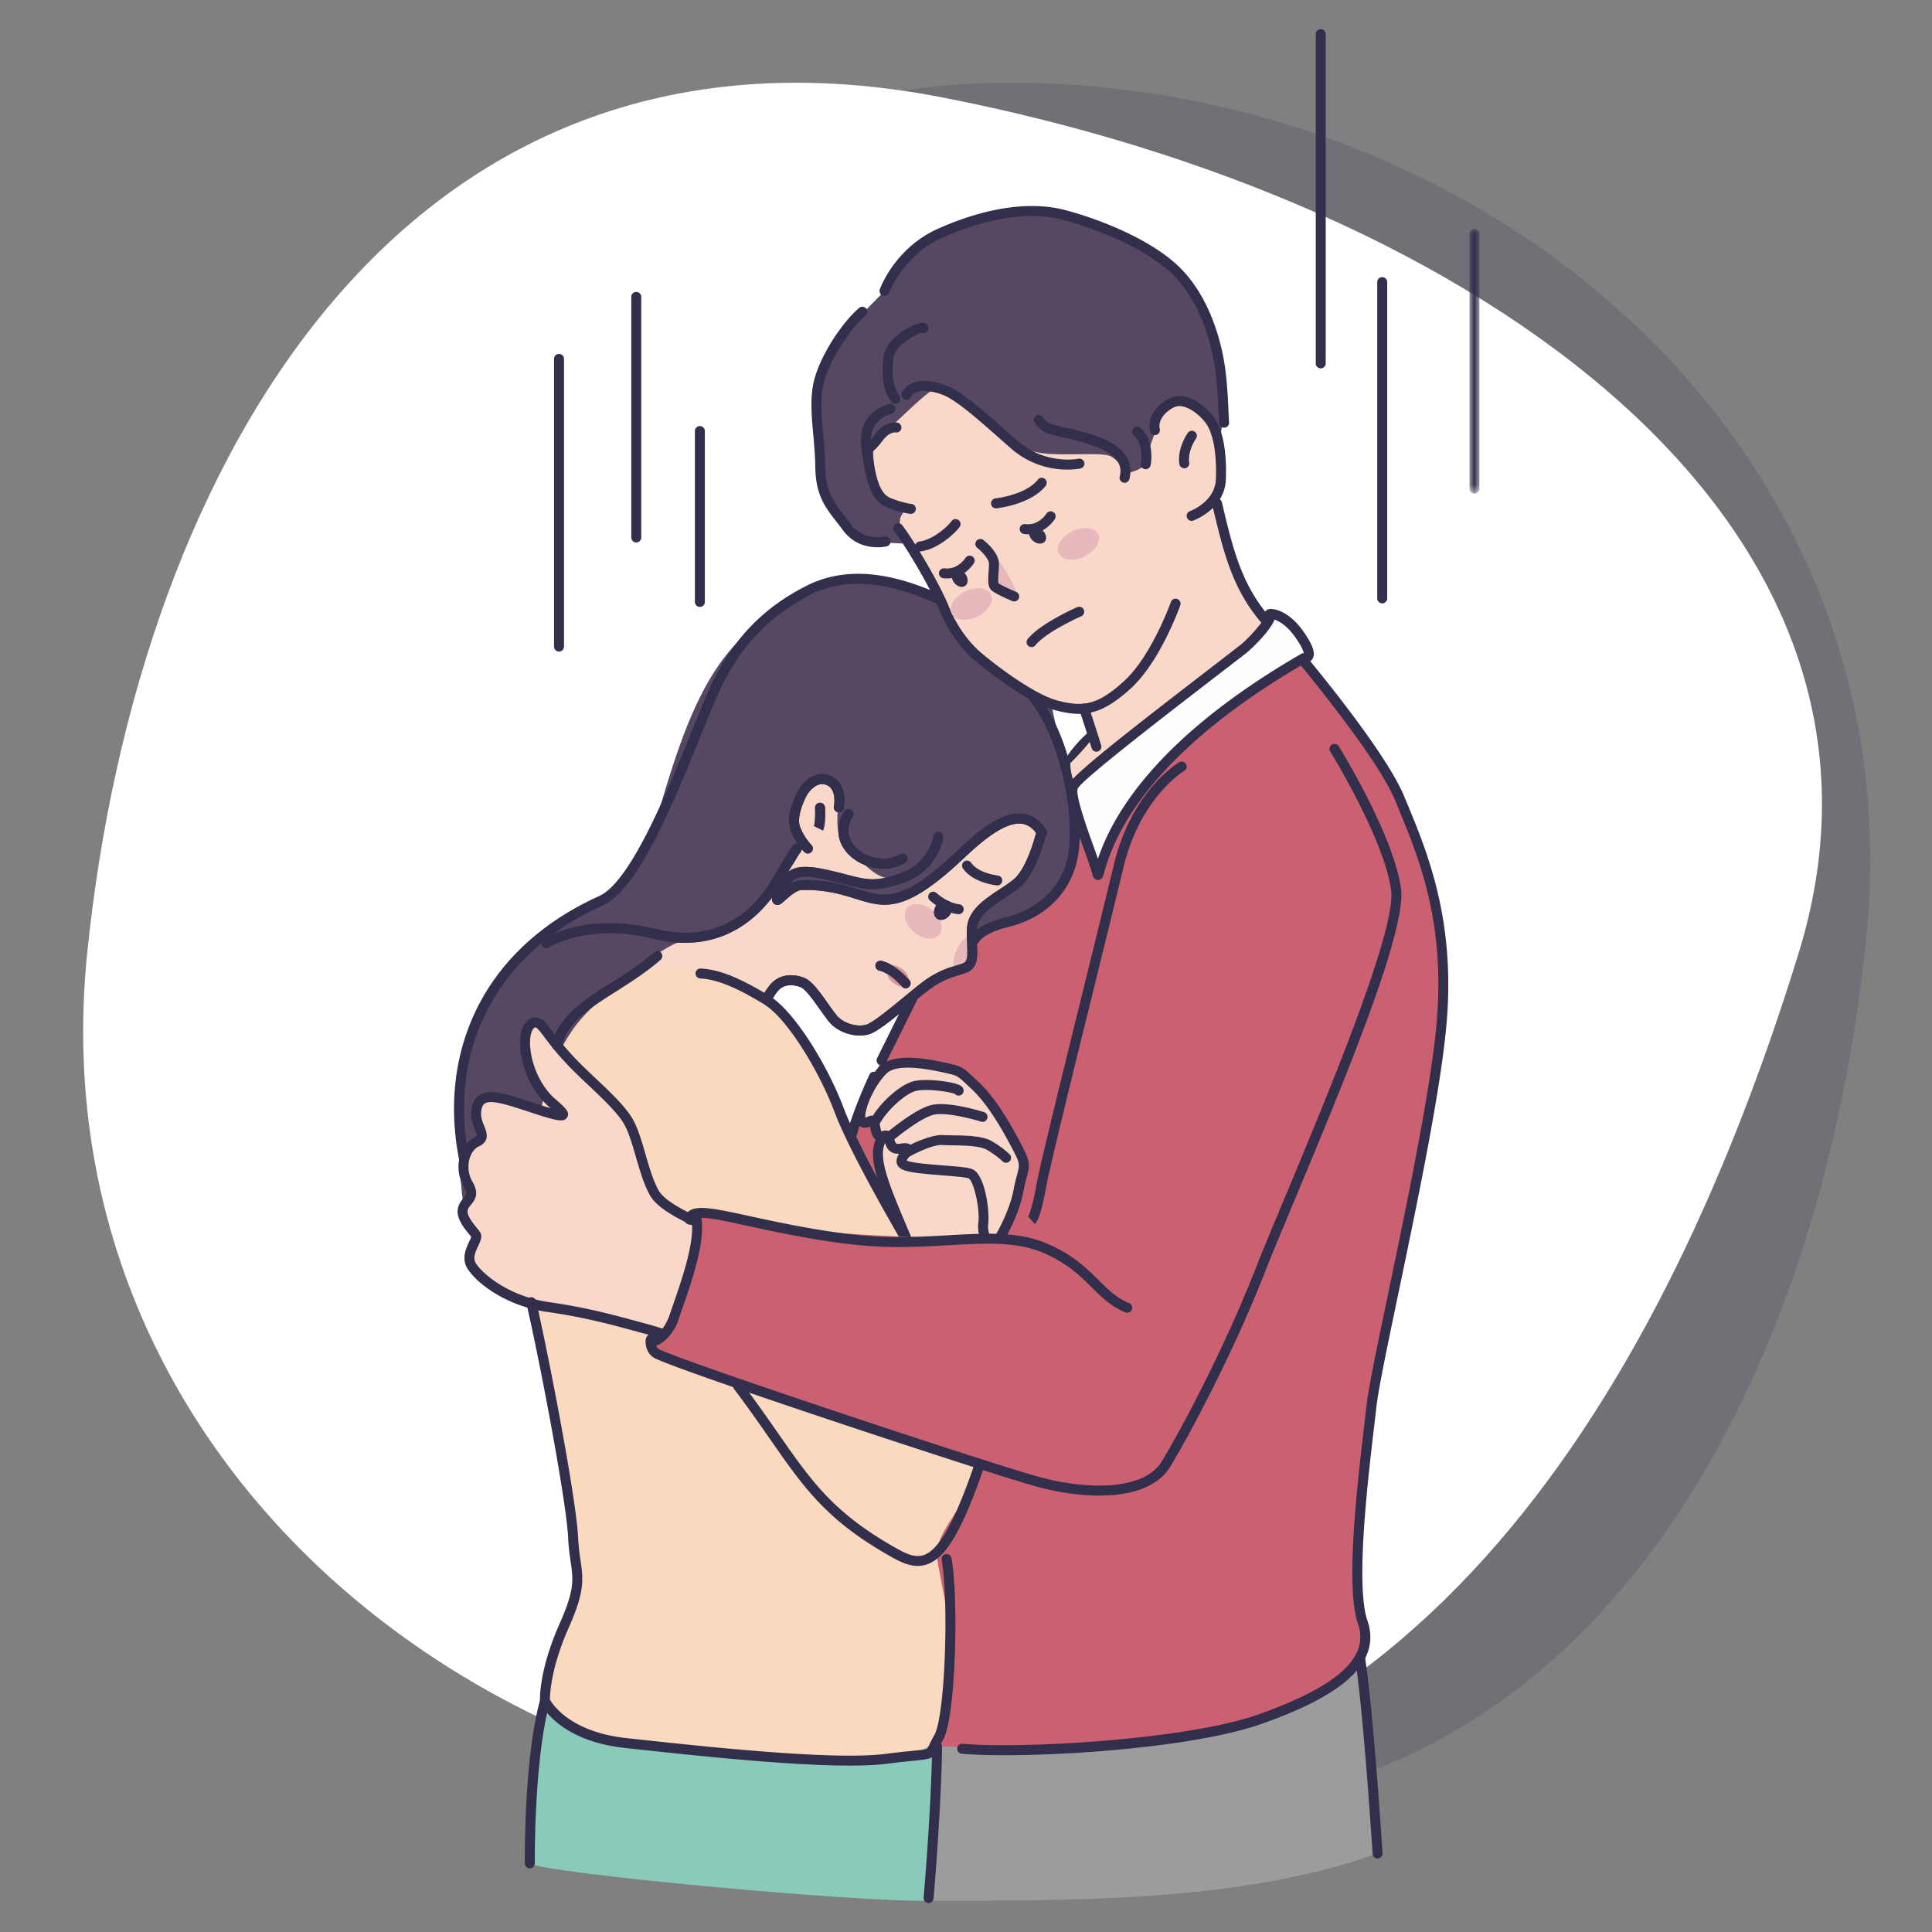 <svg width="200" height="200" viewBox="0 0 200 200" xmlns="http://www.w3.org/2000/svg" xmlns:xlink="http://www.w3.org/1999/xlink">
    <rect x="0" y="0" width="200" height="200" fill="#808080" stroke="none"/>
    <defs>
        <path id="3osz46paia" d="M0 0h1.031v27.403H0z"/>
    </defs>
    <g fill="none" fill-rule="evenodd">
        <path d="M104.61 8.565c-48.923 0-74.82 43.97-88.583 88.583-13.764 44.612 33.325 77.79 88.583 88.583 55.258 10.793 83.349-37.221 88.583-88.583 5.234-51.362-39.66-88.583-88.583-88.583z" fill="#353252" opacity=".2"/>
        <path d="M97.61 187.263c48.922 0 74.818-43.971 88.582-88.583 13.764-44.613-33.325-77.79-88.583-88.583C42.351-.697 14.26 47.317 9.026 98.68c-5.234 51.362 39.66 88.583 88.583 88.583z" fill="#FFF"/>
        <path d="M57.87 67.448a.515.515 0 0 0 .515-.516V37.154a.515.515 0 1 0-1.032 0v29.778c0 .285.231.516.516.516M65.865 56.153a.516.516 0 0 0 .516-.516V30.736a.515.515 0 0 0-1.031 0v24.901c0 .285.23.516.515.516M72.45 62.827a.516.516 0 0 0 .516-.515V44.598a.516.516 0 0 0-1.031 0v17.714c0 .284.23.515.515.515M143.087 62.459a.516.516 0 0 0 .516-.516V29.206a.515.515 0 1 0-1.031 0v32.737c0 .285.23.516.515.516M136.721 38.133a.516.516 0 0 0 .516-.516V3.516a.516.516 0 0 0-1.031 0v34.101c0 .285.23.516.515.516" fill="#312F4B"/>
        <g transform="translate(152.12 23.689)">
            <mask id="6ki3r9g84b" fill="#fff">
                <use xlink:href="#3osz46paia"/>
            </mask>
            <path d="M.516 27.403a.516.516 0 0 0 .515-.516V.515A.515.515 0 0 0 0 .515v26.372c0 .285.231.516.516.516" fill="#312F4B" mask="url(#6ki3r9g84b)"/>
        </g>
        <path d="M128.81 167.06S96.967 175.588 97.014 179c.048 3.41-.902 17.76-.902 17.76 14.613 0 30.73.103 44.358-4.174.719-.226 1.43-.463 2.134-.714 0 0-.261-18.307-3.05-25.626-3.072-8.064-2.72-7.127-10.744.814" fill="#9C9C9C"/>
        <path d="M96.112 196.76c-7.17.186-39.672-2.817-41.263-3.865-.56-.368-.212-10.564 1.576-17.384.923-3.519 2.149-3.972 3.426-4.669 3.75-2.045 37.284 2.218 37.284 2.218s-.734 23.669-1.023 23.7" fill="#89CABA"/>
        <path d="m142.604 192.388.033-.001a.515.515 0 0 0 .482-.547c-.01-.144-.916-14.411-1.821-20.335a.516.516 0 0 0-1.02.156c.899 5.879 1.803 20.1 1.812 20.243a.515.515 0 0 0 .514.484M54.849 193.41h.006a.516.516 0 0 0 .51-.521c-.001-.106-.104-10.691 1.55-16.678a.515.515 0 1 0-.994-.274c-1.693 6.128-1.592 16.525-1.588 16.964.004.283.234.51.516.51" fill="#312F4B"/>
        <path d="M125.27 86.899s-16.37-7.276-18.37-6.002c-2 1.273-16.182 28.146-18.632 36.213-.38 1.253-.65 2.96-.102 3.78 4.72 7.078 30.555 10.386 30.555 10.386L125.27 86.9z" fill="#CB6071"/>
        <path d="M88.099 118.251a.517.517 0 0 0 .502-.4c.005-.021.506-2.153 2.353-6.209a.517.517 0 0 0-.938-.427c-1.898 4.166-2.4 6.317-2.42 6.406a.515.515 0 0 0 .503.63" fill="#312F4B"/>
        <path d="M112.115 80.556s1.438-4.447 1.89-5c.453-.554-3.982 2.363-4.573 6.637-.59 4.274.319 7.139.5 6.183.182-.955-.097-5.037 2.183-7.82" fill="#FEFEFE"/>
        <path d="M109.737 89.069c-.222-.037-.685-.113-.924-2.273-.154-1.395-.115-3.055.108-4.673.557-4.023 4.34-7.005 4.986-7.138a.532.532 0 0 1 .57.242c.047.076.178.35-.072.655-.252.32-1.113 2.708-1.8 4.832a.512.512 0 0 1-.091.168c-1.727 2.108-1.898 5.053-1.99 6.634-.025.428-.043.737-.085.957-.102.536-.453.602-.618.602-.042 0-.072-.005-.084-.006m3.006-11.917c-1.11 1.1-2.495 2.901-2.8 5.111-.136.988-.19 1.88-.193 2.656.253-1.492.769-3.19 1.904-4.613.212-.654.657-2 1.089-3.154" fill="#312F4B"/>
        <path d="M83.983 96.72s-16.206 2.964-19.46 9.276c-3.254 6.311-16.2 21.29-16.2 21.29s-2.917-16.614 1.767-23.162c1.434-2.006 2.6-4.614 4.862-6.206 5.148-3.625 11.115-6.976 12.535-11.537 2.048-6.575 4.582-17.7 11.252-21.832 6.67-4.133 11.227-7.139 20.967-1.398 9.74 5.742 8.46 7.848 10.332 15.256 1.873 7.409 1.632 12.255-.881 14.205-2.513 1.949-6.15 3.681-9.07 3.942-2.92.26-16.104.166-16.104.166" fill="#564762"/>
        <path d="M100.578 99.344c.198-1.062.31-3.71-.491-2.79-6.064 6.965.293 3.852.491 2.79" fill="#E7B9BC"/>
        <path d="M100.578 99.344c.198-1.062.31-3.71-.491-2.79-6.064 6.965.293 3.852.491 2.79" fill="#E7B9BC"/>
        <path d="M81.038 106.855s-.133 3.092-3.766 2.69c-3.632-.404-4.944-2.861-6.051-5.161-1.108-2.3-11.967 2.55-5.965-3.27 6.001-5.82 7.656-3.163 10.349-5.139 2.693-1.975 6.22-5.77 6.904-7.216.683-1.446-.552-2.685-.301-3.966.25-1.282.404-3.19 1.68-3.666 1.274-.476 2.885-.584 2.913.93.029 1.514-.51 4.175.49 5.14.999.966 2.37 2.818 3.884 3.516 1.512.698 3.812-.523 5.774-1.517 1.962-.995 6.63-5.273 8.523-4.455 1.893.817 2.453 1.547 1.834 3.09-.619 1.545-2.828 4.286-4.773 5.509-1.946 1.222-1.976 1.514-1.934 3.247.042 1.733.879 3.344-1.368 3.82-2.248.476-4.821 2.429-6.352 4.05-1.531 1.62-3.179 2.705-4.57 2.152-1.39-.554-2.283-2.84-4.317-4.14-2.035-1.3-2.932-1.846-3.434-.983-.5.864-.831 3.137.48 5.37" fill="#FAD8C9"/>
        <path d="M89.008 107.194c.313 0 .62-.037.91-.114.815-.217 2.33-1.43 4.38-3.12a57.48 57.48 0 0 1 1.817-1.462 8.898 8.898 0 0 1 1.781-1.07c.473-.208.932-.352 1.417-.506.202-.064.41-.13.625-.202 1.305-.436 1.254-1.628 1.2-2.89-.023-.525-.048-1.119.003-1.754.109-1.306 1.526-2.24 2.896-3.145.59-.388 1.146-.756 1.615-1.158 1.687-1.448 2.605-5.302 2.643-5.466a.515.515 0 1 0-1.004-.235c-.009.037-.88 3.69-2.31 4.918-.42.36-.95.71-1.511 1.08-1.504.992-3.207 2.115-3.356 3.922-.057.699-.03 1.327-.007 1.882.058 1.34.006 1.7-.495 1.869-.211.07-.413.134-.61.196-.512.162-.997.315-1.522.546a9.95 9.95 0 0 0-1.984 1.188c-.503.378-1.159.918-1.853 1.491-1.405 1.158-3.329 2.743-3.99 2.919-.887.237-2.097-.08-2.814-.736-.27-.247-.68-.828-1.115-1.442-.821-1.163-1.67-2.364-2.456-2.671-1.441-.562-2.793-.263-3.618.8-.806 1.039-1.786 2.886-1.828 2.964a.516.516 0 0 0 .912.482c.01-.018.979-1.846 1.73-2.814.735-.947 1.837-.702 2.429-.47.498.193 1.36 1.413 1.99 2.304.488.69.908 1.286 1.26 1.608.755.69 1.842 1.086 2.865 1.086" fill="#312F4B"/>
        <path d="M98.646 100.103c.033-.208-.018-.925.348-1.733.412-.911 1.262-1.87 1.608-1.054.342.805-.463 4.061-1.956 2.787" fill="#E7B9BC"/>
        <path d="M89.008 107.194c.313 0 .62-.037.91-.114.815-.217 2.33-1.43 4.38-3.12a57.48 57.48 0 0 1 1.817-1.462 8.898 8.898 0 0 1 1.781-1.07c.473-.208.932-.352 1.417-.506.202-.064.41-.13.625-.202 1.305-.436 1.254-1.628 1.2-2.89-.023-.525-.048-1.119.003-1.754.109-1.306 1.526-2.24 2.896-3.145.59-.388 1.146-.756 1.615-1.158 1.687-1.448 2.605-5.302 2.643-5.466a.515.515 0 1 0-1.004-.235c-.009.037-.88 3.69-2.31 4.918-.42.36-.95.71-1.511 1.08-1.504.992-3.207 2.115-3.356 3.922-.057.699-.03 1.327-.007 1.882.058 1.34.006 1.7-.495 1.869-.211.07-.413.134-.61.196-.512.162-.997.315-1.522.546a9.95 9.95 0 0 0-1.984 1.188c-.503.378-1.159.918-1.853 1.491-1.405 1.158-3.329 2.743-3.99 2.919-.887.237-2.097-.08-2.814-.736-.27-.247-.68-.828-1.115-1.442-.821-1.163-1.67-2.364-2.456-2.671-1.441-.562-2.793-.263-3.618.8-.806 1.039-1.786 2.886-1.828 2.964a.516.516 0 0 0 .912.482c.01-.018.979-1.846 1.73-2.814.735-.947 1.837-.702 2.429-.47.498.193 1.36 1.413 1.99 2.304.488.69.908 1.286 1.26 1.608.755.69 1.842 1.086 2.865 1.086M83.63 88.354a.516.516 0 0 0 .37-.876c-.008-.007-.79-.82-1.173-1.869-.26-.706-.037-1.827.628-3.158.232-.465.741-1.049 1.313-1.229.312-.099.61-.067.911.096.973.526.65 2.13.647 2.146a.515.515 0 0 0 1.008.215c.02-.097.49-2.374-1.164-3.268a2.162 2.162 0 0 0-1.714-.173c-.92.292-1.612 1.127-1.924 1.753-.814 1.633-1.04 2.97-.674 3.973.463 1.262 1.366 2.195 1.404 2.234.1.104.234.156.368.156" fill="#312F4B"/>
        <path d="M83.63 88.354a.516.516 0 0 0 .37-.876c-.008-.007-.79-.82-1.173-1.869-.26-.706-.037-1.827.628-3.158.232-.465.741-1.049 1.313-1.229.312-.099.61-.067.911.096.973.526.65 2.13.647 2.146a.515.515 0 0 0 1.008.215c.02-.097.49-2.374-1.164-3.268a2.162 2.162 0 0 0-1.714-.173c-.92.292-1.612 1.127-1.924 1.753-.814 1.633-1.04 2.97-.674 3.973.463 1.262 1.366 2.195 1.404 2.234.1.104.234.156.368.156" fill="#312F4B"/>
        <path d="m84.272 85.509-.01.022c.002-.005.173-.456.113-1.892a.515.515 0 1 1 1.03-.042c.07 1.672-.143 2.238-.21 2.372l-.923-.46z" fill="#312F4B"/>
        <path d="m84.272 85.509-.01.022c.002-.005.173-.456.113-1.892a.515.515 0 1 1 1.03-.042c.07 1.672-.143 2.238-.21 2.372l-.923-.46zM80.48 93.675c.265 0 .494-.206.833-.507.431-.384 1.153-1.028 1.7-1.038 2.465-.049 4.09.455 5.523.901 3.084.958 5.12 1.591 11.265-4.215 1.866-1.762 4.228-3.758 5.96-3.544.662.082 1.214.483 1.688 1.227a.516.516 0 0 0 .87-.554c-.642-1.006-1.46-1.576-2.432-1.696-2.14-.265-4.53 1.679-6.793 3.818-5.707 5.392-7.417 4.86-10.251 3.98-1.434-.446-3.218-1-5.85-.948-.425.008-.835.174-1.21.399.013-.018.028-.036.043-.054.683-.855 1.617-.89 4.55-.165.351.087.674.17.974.249 2.192.57 3.4.884 6.345-.205 3.427-1.269 3.939-4.495 3.96-4.632a.516.516 0 0 0-1.02-.151c-.018.112-.457 2.764-3.297 3.815-2.642.978-3.546.743-5.728.175-.305-.08-.63-.164-.988-.252-2.994-.74-4.514-.84-5.602.522-.869 1.088-1.178 1.754-1.1 2.373.028.216.161.389.358.463a.576.576 0 0 0 .203.039" fill="#312F4B"/>
        <path d="M103.035 83.398s-2.844 3.882-4.014 5.442c-1.17 1.56-5.046 4.055-6.358 4.171-1.313.116-4.18-.837-6.334-1.108-2.154-.27-3.848-.402-4.712.334-.863.736-1.333-1.04.199-1.512 1.53-.472 3.952-.126 5.424.241 1.472.368 6.904 1.363 8.644-1.761 1.74-3.125 4.832-7.99 7.151-5.807" fill="#564762"/>
        <path d="M80.48 93.675c.265 0 .494-.206.833-.507.431-.384 1.153-1.028 1.7-1.038 2.465-.049 4.09.455 5.523.901 3.084.958 5.12 1.591 11.265-4.215 1.866-1.762 4.228-3.758 5.96-3.544.662.082 1.214.483 1.688 1.227a.516.516 0 0 0 .87-.554c-.642-1.006-1.46-1.576-2.432-1.696-2.14-.265-4.53 1.679-6.793 3.818-5.707 5.392-7.417 4.86-10.251 3.98-1.434-.446-3.218-1-5.85-.948-.425.008-.835.174-1.21.399.013-.018.028-.036.043-.054.683-.855 1.617-.89 4.55-.165.351.087.674.17.974.249 2.192.57 3.4.884 6.345-.205 3.427-1.269 3.939-4.495 3.96-4.632a.516.516 0 0 0-1.02-.151c-.018.112-.457 2.764-3.297 3.815-2.642.978-3.546.743-5.728.175-.305-.08-.63-.164-.988-.252-2.994-.74-4.514-.84-5.602.522-.869 1.088-1.178 1.754-1.1 2.373.028.216.161.389.358.463a.576.576 0 0 0 .203.039" fill="#312F4B"/>
        <path d="M91.435 89.922c.75 0 1.52-.176 2.242-.584a.515.515 0 0 0-.507-.898c-1.581.893-3.583.33-4.605-.732-.51-.53-1.228-1.642-.302-3.146a.516.516 0 1 0-.878-.54c-.929 1.508-.765 3.154.437 4.402.836.868 2.19 1.498 3.613 1.498" fill="#312F4B"/>
        <path d="M91.435 89.922c.75 0 1.52-.176 2.242-.584a.515.515 0 0 0-.507-.898c-1.581.893-3.583.33-4.605-.732-.51-.53-1.228-1.642-.302-3.146a.516.516 0 1 0-.878-.54c-.929 1.508-.765 3.154.437 4.402.836.868 2.19 1.498 3.613 1.498M103.246 91.659a.516.516 0 0 0 .049-1.029c-.026-.002-1.978-.21-2.759-1.312a.516.516 0 1 0-.841.597c1.056 1.49 3.402 1.732 3.5 1.741a.38.38 0 0 0 .05.003M99.263 94.639a.516.516 0 0 0 .022-1.03c-.027-.002-1.119-.082-2.358-1.186a.516.516 0 0 0-.685.77c1.545 1.376 2.942 1.444 3.002 1.445h.019M93.752 102.31a.515.515 0 0 0 .394-.847c-.058-.07-1.443-1.697-2.933-1.999a.516.516 0 0 0-.205 1.01c.944.192 2.016 1.258 2.35 1.652a.512.512 0 0 0 .394.183" fill="#312F4B"/>
        <path d="M93.164 102.146s-.91-.429-1.159-.884c-.25-.455-.274-1.457.59-1.321.864.136 2.441 1.613.569 2.205" fill="#DA9198"/>
        <path d="M93.752 102.31a.515.515 0 0 0 .394-.847c-.003-.005-.094-.113-.248-.274-.524-.547-1.57-1.499-2.685-1.725a.516.516 0 0 0-.205 1.01c.87.177 1.79 1.058 2.145 1.429.13.134.204.223.205.223a.514.514 0 0 0 .394.183" fill="#312F4B"/>
        <path d="M51.393 129.614a.516.516 0 0 0 .452-.761c-3.912-7.231-4.852-14.814-2.646-21.353 2.037-6.036 6.62-10.809 13.254-13.802 3.632-1.638 7.366-10.84 10.092-17.558.817-2.014 1.523-3.753 2.08-4.925 2.11-4.43 5.074-7.498 9.324-9.653 1.57-.796 3.245-1.164 5.119-1.13 2.146.04 4.508.617 7.219 1.764 4.369 1.848 8.158 7.221 10.665 10.777.38.538.746 1.149 1.088 1.813 1.843 3.585 2.89 8.5 2.669 12.523-.313 5.686-5.127 7.298-6.594 7.657-3.577.874-3.881 2.41-3.905 2.583l1.023.136-.005.026c.003-.012.288-1.05 3.132-1.744 4.382-1.07 7.14-4.286 7.378-8.602.231-4.192-.86-9.315-2.781-13.05a16.373 16.373 0 0 0-1.163-1.937c-2.574-3.65-6.466-9.169-11.106-11.132-2.834-1.199-5.32-1.802-7.601-1.845-2.019-.037-3.905.38-5.604 1.241-4.465 2.264-7.575 5.483-9.788 10.13-.571 1.199-1.283 2.951-2.106 4.98-2.51 6.187-6.304 15.537-9.56 17.006-6.901 3.114-11.675 8.098-13.806 14.412-2.3 6.813-1.335 14.688 2.716 22.175.094.172.271.27.454.27" fill="#312F4B"/>
        <path d="M56.588 98.15a.516.516 0 0 0 .285-.086c.059-.038 4-2.554 10.782-.887 7.833 1.925 11.84-3.324 13.199-5.67 1.563-2.698 2.052-3.347 2.057-3.353a.515.515 0 0 0-.816-.63c-.02.025-.513.669-2.134 3.466-1.543 2.664-5.162 6.88-12.06 5.185-7.27-1.787-11.426.915-11.6 1.031a.515.515 0 0 0 .287.945" fill="#312F4B"/>
        <path d="M70.925 97.593c5.705 0 8.773-4.092 9.929-6.086 1.563-2.698 2.052-3.347 2.057-3.353a.517.517 0 0 0-.816-.63c-.02.025-.513.669-2.134 3.466-1.543 2.664-5.162 6.88-12.06 5.185a.517.517 0 0 0-.246 1.002c1.174.289 2.263.416 3.27.416" fill="#312F4B"/>
        <path d="M96.585 94.328c-.883-.792-2.053-.964-2.614-.384-.562.581-.302 1.694.581 2.486.883.792 2.054.964 2.615.384.561-.581.301-1.694-.582-2.486" fill="#E7B9BC"/>
        <path d="M96.585 94.328c-.883-.792-2.053-.964-2.614-.384-.562.581-.302 1.694.581 2.486.883.792 2.054.964 2.615.384.561-.581.301-1.694-.582-2.486" fill="#E7B9BC"/>
        <path d="M98.257 93.329c-.386-.275-.98-.102-1.328.385-.347.488-.316 1.107.07 1.382.385.274.98.102 1.328-.386.347-.488.316-1.106-.07-1.381" fill="#312F4B"/>
        <path d="M98.257 93.329c-.386-.275-.98-.102-1.328.385-.347.488-.316 1.107.07 1.382.385.274.98.102 1.328-.386.347-.488.316-1.106-.07-1.381" fill="#312F4B"/>
        <path d="M68.694 100.073s-6.365 1.727-9.73 7.002c-3.364 5.275-3.027 9.629-3.309 12.01-.28 2.383-1.198 12.047.559 21.278 1.757 9.231 4.32 20.302 3.537 23.44-.785 3.14-3.333 12.272-3.333 12.272s-.61 3.654 12.533 4.813c13.142 1.159 22.858 2.742 25.533.875 2.674-1.87 4.143-.847 3.955-12.486-.19-11.64-2.046-8.912 2.826-14.681 4.872-5.769-12.828-37.507-17.093-44.768-4.266-7.26-10.576-9.55-15.478-9.755" fill="#FBD9BF"/>
        <path d="M94.055 129.239a.516.516 0 0 0 .444-.778c-.055-.093-5.529-9.408-7.13-13.68-1.637-4.362-5.07-10.082-7.764-11.718-1.304-.792-2.366-1.363-3.345-1.798-1.407-.627-2.624-.955-3.72-1.005a.515.515 0 1 0-.047 1.03c.966.045 2.06.344 3.348.917.925.411 1.98.98 3.228 1.737 2.428 1.473 5.751 6.98 7.333 11.199 1.634 4.357 6.982 13.456 7.209 13.842a.515.515 0 0 0 .444.254M91.258 110.285c.19 0 .372-.104.463-.285.017-.036 1.772-3.561 3.332-6.72a.516.516 0 0 0-.924-.457c-1.56 3.157-3.315 6.682-3.331 6.717a.515.515 0 0 0 .46.745" fill="#312F4B"/>
        <path d="M118.975 56.184s10.41-8.293 7.189-18.94c-.7-2.312-1.07-4.963-2.763-7.187-5.287-6.941-16.791-10.05-23.502-6.93-7.852 3.652-6.247 4.864-8.334 6.995-2.57 2.626-5.528 5.468-6.265 7.862-1.336 4.338-1.365 16.92 4.155 17.923 5.52 1.004 29.52.277 29.52.277" fill="#564762"/>
        <path d="M81.461 131.845s-3.902-2.487-5.547-3.546c-1.645-1.06-7.003-2.729-8.185-4.82-1.182-2.092-1.637-5.639-2.728-7.457-1.09-1.819-3.91-4.092-5.82-6.093-1.91-2-2.546-3.183-3.183-3.82-.637-.636-1.727-.181-1.636 2.092.09 2.273 1.273 4.638 2.728 5.911 1.454 1.273 2.182 1.91-1.455.727-3.638-1.182-5.82-2.045-6.275-.182-.455 1.865 1.364 2.91 0 3.547s-1.819 2.82-.91 4.365c.91 1.546-.363 1.637-.545 2.638-.182 1 1.09 2.182 1.364 2.637.273.455-1.091 1.819-.546 3 .546 1.183 3.547 3.82 8.003 4.457 4.456.636 7.457 1.546 10.185 2.273 2.728.727 9.367 3.274 9.367 3.274l5.183-9.003z" fill="#FAD8C9"/>
        <path d="M76.093 141.329c-.066-.025-6.644-2.545-9.315-3.257-.38-.1-.764-.205-1.157-.312-2.42-.66-5.162-1.405-8.968-1.949-4.695-.67-7.786-3.425-8.398-4.75-.428-.928.02-1.888.316-2.525.077-.164.177-.38.209-.496-.058-.08-.149-.192-.242-.307-.527-.646-1.321-1.623-1.14-2.619.088-.486.354-.805.566-1.06.316-.379.447-.535.042-1.224a4.107 4.107 0 0 1-.364-3.251c.267-.861.8-1.515 1.5-1.842.29-.135.29-.135.029-.783-.237-.589-.562-1.394-.312-2.419.14-.573.431-.987.865-1.229 1.073-.595 2.772-.038 5.344.806l.726.237c.504.164.9.284 1.208.372l-.252-.221c-1.644-1.439-2.81-3.962-2.904-6.279-.081-2.049.736-2.632 1.09-2.788.478-.209 1.026-.09 1.427.312.27.27.528.612.854 1.046a28.366 28.366 0 0 0 2.337 2.782c.625.655 1.37 1.36 2.09 2.04 1.492 1.41 3.034 2.868 3.8 4.143.577.963.965 2.305 1.376 3.728.39 1.348.794 2.742 1.358 3.74.727 1.287 3.51 2.526 5.542 3.43 1.032.46 1.923.856 2.473 1.21a1705.91 1705.91 0 0 0 5.545 3.546.515.515 0 0 1 .17.692l-5.183 9.003a.516.516 0 0 1-.632.224m-.458-12.597c-.484-.312-1.341-.694-2.335-1.136-2.283-1.016-5.125-2.28-6.02-3.863-.623-1.104-1.043-2.558-1.45-3.963-.392-1.355-.763-2.635-1.27-3.483-.693-1.153-2.183-2.562-3.624-3.925-.73-.69-1.484-1.403-2.128-2.077a29.255 29.255 0 0 1-2.415-2.874c-.302-.401-.54-.718-.76-.937-.069-.07-.175-.144-.283-.096-.186.081-.523.563-.474 1.802.081 2.02 1.131 4.3 2.554 5.545 1.094.957 1.593 1.393 1.289 1.928-.288.507-.864.45-3.244-.323a779.04 779.04 0 0 0-.728-.238c-2.148-.704-3.844-1.26-4.521-.884-.113.063-.272.189-.365.572-.172.702.061 1.28.266 1.789.25.62.626 1.554-.55 2.103-.433.202-.77.633-.951 1.213-.247.794-.144 1.722.269 2.423.714 1.213.342 1.83-.138 2.406-.17.205-.305.366-.345.584-.096.53.543 1.315.925 1.785.162.198.29.356.374.495.25.416.029.891-.205 1.394-.254.545-.542 1.164-.315 1.657.448.969 3.272 3.542 7.608 4.161 3.869.553 6.644 1.308 9.093 1.974.39.107.774.211 1.151.312 2.362.63 7.504 2.563 9.007 3.133l4.718-8.194c-1.051-.67-3.824-2.438-5.133-3.283" fill="#312F4B"/>
        <path d="M132.754 65.797s7.431 7.559 12.13 16.837c4.7 9.28 6.306 17.447 2.487 35.634-3.82 18.188-6.318 33.713-6.58 38.478-.087 1.582-.461 4.931-.258 7.328.255 3.015 1.049 5.158.255 7.509-.475 1.408-1.86 2.382-3.002 2.968-4.565 2.346-14.779 5.632-22.603 6.102-7.823.471-15.449.15-18.177.15-.877 0 1.121-4.614 1.384-9.034.223-3.743-1.225-8.677-1.409-10.814-.197-2.298 3.71-6.235 4.041-7.899.52-2.625-2.275-2.388-2.275-2.388l-31.554-10.995s2.318-2.458 3.847-8.46l1.528-6s4.5 3.032 15.52 3.078c1.712.008 6.194 1.49 6.823.899 3.425-3.217-9.636-15.71-.702-18.683 16.556-5.508 12.681-13.302 18.032-21.555 1.287-1.984-2.466-6.017-1.136-7.552 1.149-1.326.017-1.036 1.183-1.883 8.13-5.906 20.466-13.72 20.466-13.72" fill="#CB6071"/>
        <path d="M133.484 66.271s-13.101 15.077-18.068 15.989c-4.743 1.725-4.615-3.258-4.615-3.258s.862-.815 1.98-2.172c.431-1.45.3-1.691-.353-2.885-.417-.762-2.18-.56-3.401-1.02-5.781-2.185-8.866-5.848-10.467-8.964-1.01-1.967-2.103-3.724-3.113-5.444-.402-.683-.182-1.538-.866-2.126-2.977-2.56-.395-3.935-.395-3.935s-3.419-.439-3.517-2.565c-.1-2.126-.843-3.945.707-5.027 1.55-1.082 5.435-5.501 6.495-4.958 1.058.543 6.685 5.959 8.825 6.74 2.14.78 7.18.046 8.24.574 1.06.527 1.609 1.77 1.609 1.77s2.125-.3 2.188-1.405c.064-1.105 1.013-2.915.96-3.505-.051-.591 1.037-3.153 3.038-2.463 2 .69 3.47 2.042 3.634 4.26.165 2.216.456 2.916-.305 4.898-.761 1.981.27 1.936 1.158 5.23.888 3.295 4.111 9.166 6.266 10.266" fill="#FAD8C9"/>
        <path d="M111.688 73.898c1.686 0 3.253-.69 5.397-2.657 3.012-2.763 5.013-8.342 5.097-8.578a.515.515 0 1 0-.972-.345c-.019.055-2 5.575-4.822 8.164-2.811 2.578-4.338 2.714-6.905 2.04-2.516-.661-6.591-3.815-7.949-4.974-1.366-1.167-2.588-2.936-3.35-4.853-.914-2.292-3.693-6.932-4.79-8.326a.515.515 0 1 0-.81.637c1.037 1.318 3.773 5.892 4.641 8.071.823 2.067 2.15 3.983 3.64 5.254.05.044 5.098 4.332 8.356 5.187.892.235 1.692.38 2.467.38" fill="#312F4B"/>
        <path d="M105.2 61.21s-1.257-2.903-2.039-3.235c-.782-.33-1.552 3.775 2.038 3.236" fill="#E7B9BC"/>
        <path d="M104.995 62.263a.516.516 0 0 0 .201-.99c-.733-.31-1.618-.732-1.826-.892-.066-.166-.028-.731-.002-1.109.02-.279.04-.567.044-.861.02-1.23-1.463-2.394-1.633-2.523a.516.516 0 0 0-.624.821c.404.308 1.235 1.126 1.226 1.686-.004.266-.023.54-.04.806-.06.865-.107 1.549.323 1.933.37.33 1.724.917 2.13 1.088.066.028.134.041.201.041M95.225 57.083c.02 0 .039 0 .059-.003 1.772-.198 3.596-1.87 4.057-2.534a.515.515 0 1 0-.846-.59c-.359.516-1.925 1.942-3.327 2.1a.516.516 0 0 0 .057 1.027M106.785 66.988c.15 0 .297-.064.4-.189 1.183-1.443 4.726-2.995 4.761-3.01a.516.516 0 0 0-.41-.946c-.155.068-3.808 1.667-5.15 3.303a.516.516 0 0 0 .4.842M123.356 53.917c.059 0 .118-.01.176-.03.133-.049 3.262-1.214 3.37-4.273.077-2.157-.102-5.056-1.388-6.61-1.079-1.304-2.894-2.546-4.458-1.755-1.523.768-2.322 2.148-1.99 3.432a.516.516 0 0 0 .998-.258c-.204-.79.395-1.718 1.457-2.254.951-.48 2.325.436 3.198 1.492.83 1.003 1.251 3.16 1.153 5.917-.084 2.355-2.586 3.3-2.692 3.34a.516.516 0 0 0 .176 1" fill="#312F4B"/>
        <path d="M122.598 48.481a.516.516 0 0 0 .51-.595c-.189-1.211.698-2.483.707-2.495a.516.516 0 0 0-.84-.598c-.047.065-1.14 1.62-.886 3.252.04.254.26.436.509.436M118.606 48.572a.513.513 0 0 0 .493-.37c.11-.377.376-2.7-1.065-3.939a.516.516 0 0 0-.672.782c.99.852.808 2.656.747 2.87a.516.516 0 0 0 .497.657M116.416 49.978c.25 0 .47-.183.51-.436.001-.012.005-.026.009-.043.416-1.812-.686-3.311-3.103-4.223-1.489-.56-2.633-.806-3.552-1.003-1.342-.288-1.903-.43-2.31-1.075a.515.515 0 1 0-.871.55c.653 1.038 1.623 1.245 2.966 1.533.885.19 1.986.426 3.403.96 1.928.727 2.756 1.746 2.462 3.027-.013.055-.02.096-.025.122a.516.516 0 0 0 .511.588M110.51 48.612c.795 0 1.315-.107 1.372-.12a.516.516 0 0 0-.217-1.007c-.047.01-3.466.69-6.374-1.878l-.678-.599c-2.864-2.533-5.126-4.533-6.693-5.113-2.171-.805-3.83-.547-4.549.707a.515.515 0 1 0 .895.513c.646-1.128 2.687-.479 3.296-.253 1.386.514 3.585 2.458 6.368 4.919l.678.599a8.844 8.844 0 0 0 5.902 2.232M94.304 53.194a.516.516 0 0 0 .042-1.029c-.007 0-.848-.08-2.173-.618-1.134-.459-1.557-2.16-1.983-5.344-.29-2.172.967-3.03 2.072-3.368a1.61 1.61 0 0 0 .065-.021.515.515 0 1 0-.328-.977l-.038.011c-2.072.634-3.09 2.27-2.793 4.492.422 3.159.857 5.45 2.618 6.163 1.486.602 2.435.686 2.475.69a.544.544 0 0 0 .043.001" fill="#312F4B"/>
        <path d="M90.826 56.653c.552 0 .933-.09.974-.101a.515.515 0 0 0-.247-1c-.097.022-2.152.488-3.463-1.279-.234-.314-.455-.598-.67-.874-1.18-1.515-1.96-2.515-1.992-5.135-.014-1.133-.113-2.237-.21-3.304-.179-2.008-.35-3.905.107-5.519.698-2.468 2.778-5.5 4.282-6.781a.515.515 0 1 0-.669-.785c-1.613 1.374-3.832 4.55-4.605 7.286-.508 1.796-.33 3.785-.14 5.89.093 1.049.19 2.132.204 3.226.037 2.967.996 4.197 2.21 5.756.21.27.428.55.655.855 1.103 1.485 2.596 1.765 3.564 1.765M92.286 41.615c-.825-1.095-1.083-2.587-.813-4.696.256-2.005 3.093-3.425 3.947-3.509.499-.048.644.308.668.38a.516.516 0 0 1-.638.657c-.588.13-2.783 1.26-2.955 2.602-.23 1.8-.03 3.09.614 3.946a.516.516 0 0 1-.823.62z" fill="#312F4B"/>
        <path d="M89.726 46.985c.424 0 .95-.44 1.635-1.361.704-.947 1.326-.866 1.331-.865a.515.515 0 0 0 .212-1.01c-.05-.01-1.254-.242-2.37 1.26-.523.703-.794.897-.874.944a.515.515 0 0 0-.12 1.002c.06.02.122.03.186.03M126.719 44.275l.033-.001a.516.516 0 0 0 .482-.548c-.02-.292-.036-.656-.055-1.07-.071-1.542-.167-3.653-.508-5.506-.404-2.202-1.509-6.335-4.359-9.276-2.777-2.867-7.977-5.028-11.918-6.095-4.617-1.25-9.748.329-13.24 1.873-4.49 1.987-6.011 6.122-6.073 6.296a.515.515 0 1 0 .97.347c.027-.072 1.465-3.905 5.52-5.7 3.34-1.477 8.228-2.992 12.554-1.821 3.634.984 8.812 3.098 11.447 5.817 2.66 2.747 3.702 6.659 4.085 8.746.327 1.783.423 3.854.492 5.367.02.423.036.788.056 1.089a.515.515 0 0 0 .514.482M133.315 66.973a.515.515 0 0 0 .334-.908c-4.799-4.082-5.79-8.273-7.161-14.072a.515.515 0 1 0-1.004.237c1.417 5.99 2.44 10.319 7.497 14.62a.516.516 0 0 0 .334.123M113.5 77.814a.515.515 0 0 0 .492-.668 163.68 163.68 0 0 0-1.275-3.961.515.515 0 1 0-.977.33c.4 1.182.826 2.506 1.267 3.935a.516.516 0 0 0 .492.364M65.614 181.048l-.885-.096c-6.943-.751-8.71-4.507-8.78-4.666a.506.506 0 0 1-.046-.18c-.007-.124-.164-3.093 2.044-8.062 1.546-3.478 1.398-4.502 1.128-6.36-.1-.688-.213-1.466-.262-2.5-.175-3.68-2.776-17.514-4.316-24.253a.516.516 0 1 1 1.006-.229c1.373 6.01 4.15 20.46 4.34 24.433.047.984.156 1.736.252 2.4.278 1.914.462 3.178-1.206 6.928-1.873 4.216-1.962 6.935-1.959 7.479.294.52 2.153 3.362 7.91 3.985l.886.096c7.188.78 20.569 2.231 25.91 1.542a90.11 90.11 0 0 1 2.818-.318c.794-.08 1.274-.127 1.471-.215.088-.039.124-.095.3-.466.109-.226.257-.536.488-.932 1.154-1.98 1.512-14.056.77-18.137a.516.516 0 1 1 1.015-.184c.733 4.033.485 16.475-.895 18.84-.21.36-.34.636-.446.857-.503 1.054-.741 1.077-2.601 1.263-.654.065-1.55.155-2.788.315-1.012.13-2.299.186-3.77.186-6.468 0-16.492-1.087-22.384-1.726m-8.085-72.36a.515.515 0 0 1-.387-.617c.657-2.86 3.29-4.531 6.078-6.3 1.507-.956 3.064-1.945 4.498-3.2a.516.516 0 0 1 .68.776c-1.494 1.307-3.086 2.317-4.626 3.294-2.716 1.725-5.062 3.214-5.625 5.66a.516.516 0 0 1-.618.387" fill="#312F4B"/>
        <path d="M96.13 197c.266 0 .491-.203.514-.471.008-.094.81-9.454.877-15.72a.515.515 0 0 0-.51-.522h-.005a.516.516 0 0 0-.516.51c-.067 6.228-.865 15.55-.874 15.643a.515.515 0 0 0 .515.56M98.768 59.056c-.328.237-.338.784-.021 1.224.317.44.84.604 1.167.367.329-.236.338-.784.021-1.224-.316-.439-.84-.604-1.167-.367" fill="#312F4B"/>
        <path d="M99.915 61.223c-1.123.544-1.752 1.568-1.404 2.287.348.719 1.541.86 2.665.316s1.753-1.568 1.404-2.287c-.348-.719-1.541-.86-2.665-.316M111.005 54.995c-1.125.544-1.753 1.568-1.405 2.287.348.719 1.541.86 2.665.316s1.753-1.568 1.405-2.287c-.349-.719-1.542-.86-2.665-.316" fill="#E7B9BC"/>
        <path d="M95.002 162.102c.984 0 2.023-.471 3.082-1.884 1.941-2.587 3.756-8.284 3.832-8.525a.515.515 0 1 0-.982-.312c-.018.057-1.84 5.771-3.674 8.218-1.62 2.159-2.815 1.625-4.788.498-6.248-3.57-8.513-6.824-11.941-11.75-1.062-1.525-2.265-3.254-3.723-5.183a.516.516 0 0 0-.823.621c1.446 1.914 2.644 3.634 3.7 5.152 3.508 5.04 5.826 8.37 12.275 12.056.913.52 1.943 1.11 3.042 1.11" fill="#312F4B"/>
        <path d="M96.51 114.9s7.82 2.456 6.639 10.64c-1.182 8.185-9.094 3.183-9.094 3.183-4.298-10.092-4.906-11.283 2.455-13.823" fill="#FAD8C9"/>
        <path d="M93.78 129.159a.516.516 0 0 1-.2-.234l-.148-.35c-2.443-5.732-3.668-8.61-2.766-10.642.689-1.55 2.526-2.433 5.676-3.52a.518.518 0 0 1 .323-.005c.084.027 2.084.667 3.954 2.361 1.742 1.577 3.683 4.393 3.04 8.845-.35 2.425-1.311 4.015-2.855 4.727-.64.295-1.325.41-2.007.41-2.462 0-4.889-1.51-5.018-1.592m-2.171-10.808c-.72 1.623.447 4.362 2.772 9.82l.083.196c.673.39 3.741 2.038 5.91 1.036 1.207-.556 1.968-1.88 2.265-3.936.463-3.201-.44-5.862-2.685-7.909a11.091 11.091 0 0 0-3.444-2.112c-2.708.943-4.379 1.73-4.901 2.905" fill="#312F4B"/>
        <path d="M102.694 129.496s2.183-3.274 2.728-6.184c.546-2.91 1.091-2.273-.364-5.001s-2.728-4.638-4.183-6.002c-1.455-1.364-1.455-1.41-2.637-1.683-1.182-.272-5.366-1.318-6.82.137-1.984 1.983-3.383 6.343-1.354 5.296.836-.432.187 1.973 1.444 1.524.946-.337.11 1.586 1.792 1.314 1.682-.273-.518.96.164 1.596.682.636 5.956.636 6.956 1 1.001.364 1.547 3.91 1.365 5.184-.182 1.273.909 2.82.909 2.82" fill="#FAD8C9"/>
        <path d="M102.273 129.794c-.05-.07-1.207-1.73-.999-3.19.2-1.397-.474-4.424-1.03-4.626-.346-.126-1.572-.22-2.655-.305-2.68-.208-3.996-.355-4.477-.803-.5-.467-.287-1.03-.039-1.433a1.956 1.956 0 0 1-.08.002c-1.075 0-1.303-.86-1.407-1.249a28.2 28.2 0 0 1-.022-.083c-.308.085-.584.059-.822-.076-.458-.262-.563-.807-.647-1.245a7.393 7.393 0 0 0-.032-.162c-.76.293-1.143-.075-1.28-.262-.773-1.06.669-4.363 2.27-5.964 1.437-1.436 4.771-.863 7.155-.308l.146.034c1.256.29 1.39.415 2.66 1.609l.214.2c1.42 1.331 2.702 3.167 4.285 6.135 1.126 2.11 1.146 2.408.781 3.768-.104.389-.234.872-.365 1.572-.558 2.979-2.715 6.237-2.806 6.374a.516.516 0 0 1-.422.23h-.007a.516.516 0 0 1-.421-.218m-10.491-18.667c-1.506 1.506-2.338 3.99-2.189 4.568.048-.012.124-.037.234-.094.324-.167.577-.113.731-.038.388.188.474.635.55 1.03.03.152.082.427.142.528a.58.58 0 0 0 .086-.023c.277-.1.528-.093.742.02.337.177.43.527.505.808.116.437.144.54.634.461.313-.05.898-.145 1.156.275.24.39-.032.765-.25 1.065-.074.102-.216.298-.264.414.48.246 2.552.407 3.81.505 1.519.117 2.473.197 2.927.363 1.428.519 1.872 4.527 1.7 5.74-.08.55.158 1.224.412 1.745.653-1.103 1.836-3.297 2.207-5.276.139-.738.28-1.265.383-1.65.294-1.097.306-1.14-.695-3.015-1.527-2.863-2.747-4.618-4.08-5.868l-.214-.2c-1.201-1.128-1.201-1.128-2.187-1.356l-.148-.035c-1.634-.38-2.969-.57-3.997-.57-1.058 0-1.792.2-2.195.603" fill="#312F4B"/>
        <path d="M104.149 120.372a.515.515 0 0 0 .365-.88c-.028-.028-.697-.691-1.833-1.353-.951-.555-2.582-.583-4.02-.607-.397-.006-.77-.013-1.074-.031-1.284-.079-4.13 1.252-4.352 1.68a.52.52 0 0 0 .058.564.523.523 0 0 0 .551.172.519.519 0 0 0 .245-.148c.465-.288 2.491-1.3 3.436-1.24.326.02.71.027 1.117.034 1.182.02 2.801.047 3.52.466 1.012.59 1.617 1.187 1.623 1.193.1.1.232.15.364.15M92.013 118.265c.118 0 .236-.041.333-.124.771-.656 3.044-2.429 4.29-2.74 1.226-.307 3.987.415 4.947.719a.517.517 0 0 0 .312-.984c-.382-.12-3.78-1.168-5.51-.736-1.734.434-4.587 2.854-4.708 2.957a.515.515 0 0 0 .336.908" fill="#312F4B"/>
        <path d="M90.443 116.415a.515.515 0 0 1-.207-.7c.768-1.408 2.802-3.361 4.273-3.767.918-.253 2.361-.114 2.94-.043 2.031.251 2.182.603 2.263.791a.515.515 0 0 1-.853.553c-.482-.232-3.016-.6-4.076-.307-1.159.32-3.001 2.094-3.641 3.267a.515.515 0 0 1-.7.206z" fill="#312F4B"/>
        <path d="M103.508 137.721s2.938-9.536-.358-9.48c-3.295.058-19.112-.326-24.617-1.62-5.506-1.293-6.58-.722-5.944 4.644.636 5.365 30.919 6.456 30.919 6.456" fill="#CB6071"/>
        <path d="M104.034 181.699c7.83 0 20.346-1.023 26.656-3.276 5.563-1.987 12.741-5.253 10.862-10.658-.246-.707-.407-1.76-.48-3.128-.254-4.827.645-12.452 1.182-17.008.09-.763.17-1.441.233-2.008.2-1.801 1.156-6.386 2.265-11.694 1.976-9.474 4.437-21.265 5.01-28.151.886-10.613-2.02-17.608-4.143-22.716l-.258-.622c-2.19-5.29-11.807-16.503-12.216-16.978a.516.516 0 0 0-.782.673c.1.115 9.919 11.56 12.045 16.699l.259.624c2.198 5.289 4.932 11.871 4.069 22.234-.57 6.824-3.126 19.078-4.994 28.026-1.16 5.554-2.074 9.94-2.28 11.791-.063.565-.142 1.24-.233 2.002-.54 4.588-1.445 12.268-1.186 17.181.078 1.488.253 2.604.535 3.414 1.202 3.455-2.05 6.425-10.235 9.348-7.488 2.674-24.628 3.6-30.7 3.064a.516.516 0 0 0-.09 1.028c1.166.102 2.703.155 4.481.155" fill="#312F4B"/>
        <path d="M113.792 154.822c3.143 0 6.003-.795 7.343-2.987 2.074-3.395 6.586-11.9 9.861-20.27.698-1.783 1.773-4.356 3.018-7.335 4.9-11.723 11.608-27.778 11.018-32.206-.734-5.503-6.206-14.379-6.439-14.753a.516.516 0 1 0-.876.543c.056.09 5.588 9.063 6.292 14.346.554 4.152-6.645 21.38-10.946 31.672-1.248 2.985-2.325 5.563-3.027 7.357-3.25 8.308-7.725 16.743-9.78 20.108-1.842 3.012-7.706 2.968-12.701 1.59-5.525-1.524-37.488-12.16-39.348-13.227-.132-.075-.221-.225-.276-.378.81-.177 1.905-1.417 2.297-2.626.126-.391.29-.864.464-1.364.93-2.683 2.328-6.722 1.914-9.217.166-.002.37.008.625.034.987.1 2.391.406 4.169.794.475.104.977.214 1.505.327 4.485.96 8.192 1.55 11.016 1.752 3.061.218 5.864.06 8.337-.08 3.726-.212 6.942-.393 9.686.768 2.512 1.062 3.872 2.409 5.072 3.597 1.027 1.017 1.997 1.977 3.48 2.588a.515.515 0 1 0 .394-.953c-1.296-.534-2.154-1.383-3.148-2.368-1.266-1.253-2.702-2.674-5.396-3.814-2.965-1.254-6.293-1.066-10.146-.848-2.443.138-5.21.295-8.205.081-2.777-.198-6.436-.781-10.874-1.732a361.06 361.06 0 0 1-1.501-.325c-4.043-.883-6.073-1.327-6.638-.073-.07.157-.258.572.094.839.207.157.409.12.565.043.145 2.276-1.087 5.834-1.923 8.25-.176.505-.341.982-.471 1.384-.31.955-1.076 1.716-1.43 1.897a.58.58 0 0 0-.493-.127c-.121.025-.411.134-.48.575-.08.512.135 1.46.85 1.87 2.124 1.219 34.498 11.923 39.587 13.328 2.032.56 4.34.94 6.51.94" fill="#312F4B"/>
        <path d="M107.126 126.714c.373-.336.797-1.72 1.163-3.795.35-1.978 2.828-12.027 5.016-20.893 1.2-4.868 2.335-9.466 2.98-12.179 1.748-7.338 6.258-10.013 6.304-10.04a.515.515 0 1 0-.515-.893c-.201.116-4.942 2.929-6.792 10.694-.644 2.709-1.778 7.305-2.979 12.171-2.19 8.882-4.674 18.949-5.029 20.96-.475 2.692-.863 3.229-.878 3.25.024-.033.04-.042.04-.042l.69.767z" fill="#312F4B"/>
        <path d="M134.955 68.134c1.077 0 .33-1.37-.481-2.513-1.571-2.215-3.233-2.166-3.04-2.003.469.396-1.855 2.895-2.761 3.597-6.037 4.673-17 12.985-17.568 14.185-.567 1.2 2.048 7.196 2.477 8.986.429 1.79-.577-9.566 21.373-22.252" fill="#FEFEFE"/>
        <path d="M113.65 91.089c-.432-.008-.535-.44-.57-.582-.129-.539-.475-1.505-.877-2.623-1.234-3.438-2.01-5.761-1.564-6.705.498-1.052 6.425-5.67 14.745-12.078a1513.44 1513.44 0 0 0 2.973-2.294c.828-.64 2.398-2.4 2.604-2.972a.53.53 0 0 1-.04-.38.566.566 0 0 1 .47-.406c.434-.079 2.013.172 3.504 2.273.987 1.392 1.297 2.265 1.005 2.83-.088.169-.304.443-.795.49-11.555 6.7-18.743 14.174-20.786 21.62-.127.461-.227.827-.656.827h-.012zm20.403-25.17c-.814-1.148-1.638-1.613-2.117-1.777-.41 1.14-2.396 3.053-2.948 3.48-.899.697-1.908 1.474-2.976 2.296-5.212 4.015-13.937 10.736-14.44 11.702-.297.627.986 4.2 1.602 5.916.175.49.34.95.484 1.364 2.493-7.369 9.737-14.68 21.039-21.212a.581.581 0 0 1 .272-.07c-.028-.176-.178-.659-.916-1.7zM103.096 52.624c.018 0 .037 0 .055-.003.146-.015 3.594-.404 5.106-2.338a.516.516 0 0 0-.813-.635c-1.246 1.595-4.37 1.945-4.402 1.948a.516.516 0 0 0 .054 1.028M98.044 59.88c1.792 0 2.74-1.522 2.783-1.591a.516.516 0 0 0-.88-.538c-.035.057-.796 1.246-2.172 1.082a.515.515 0 1 0-.123 1.024c.135.016.266.023.392.023M106.42 55.305c1.793 0 2.742-1.522 2.784-1.59a.516.516 0 0 0-.88-.539c-.036.057-.795 1.247-2.172 1.082a.516.516 0 1 0-.123 1.024c.135.016.265.023.391.023" fill="#312F4B"/>
        <path d="M106.67 54.79c-.265.307-.147.841.264 1.195.41.354.956.392 1.22.086.264-.305.146-.84-.264-1.195-.41-.353-.956-.392-1.22-.086" fill="#312F4B"/>
    </g>
</svg>
